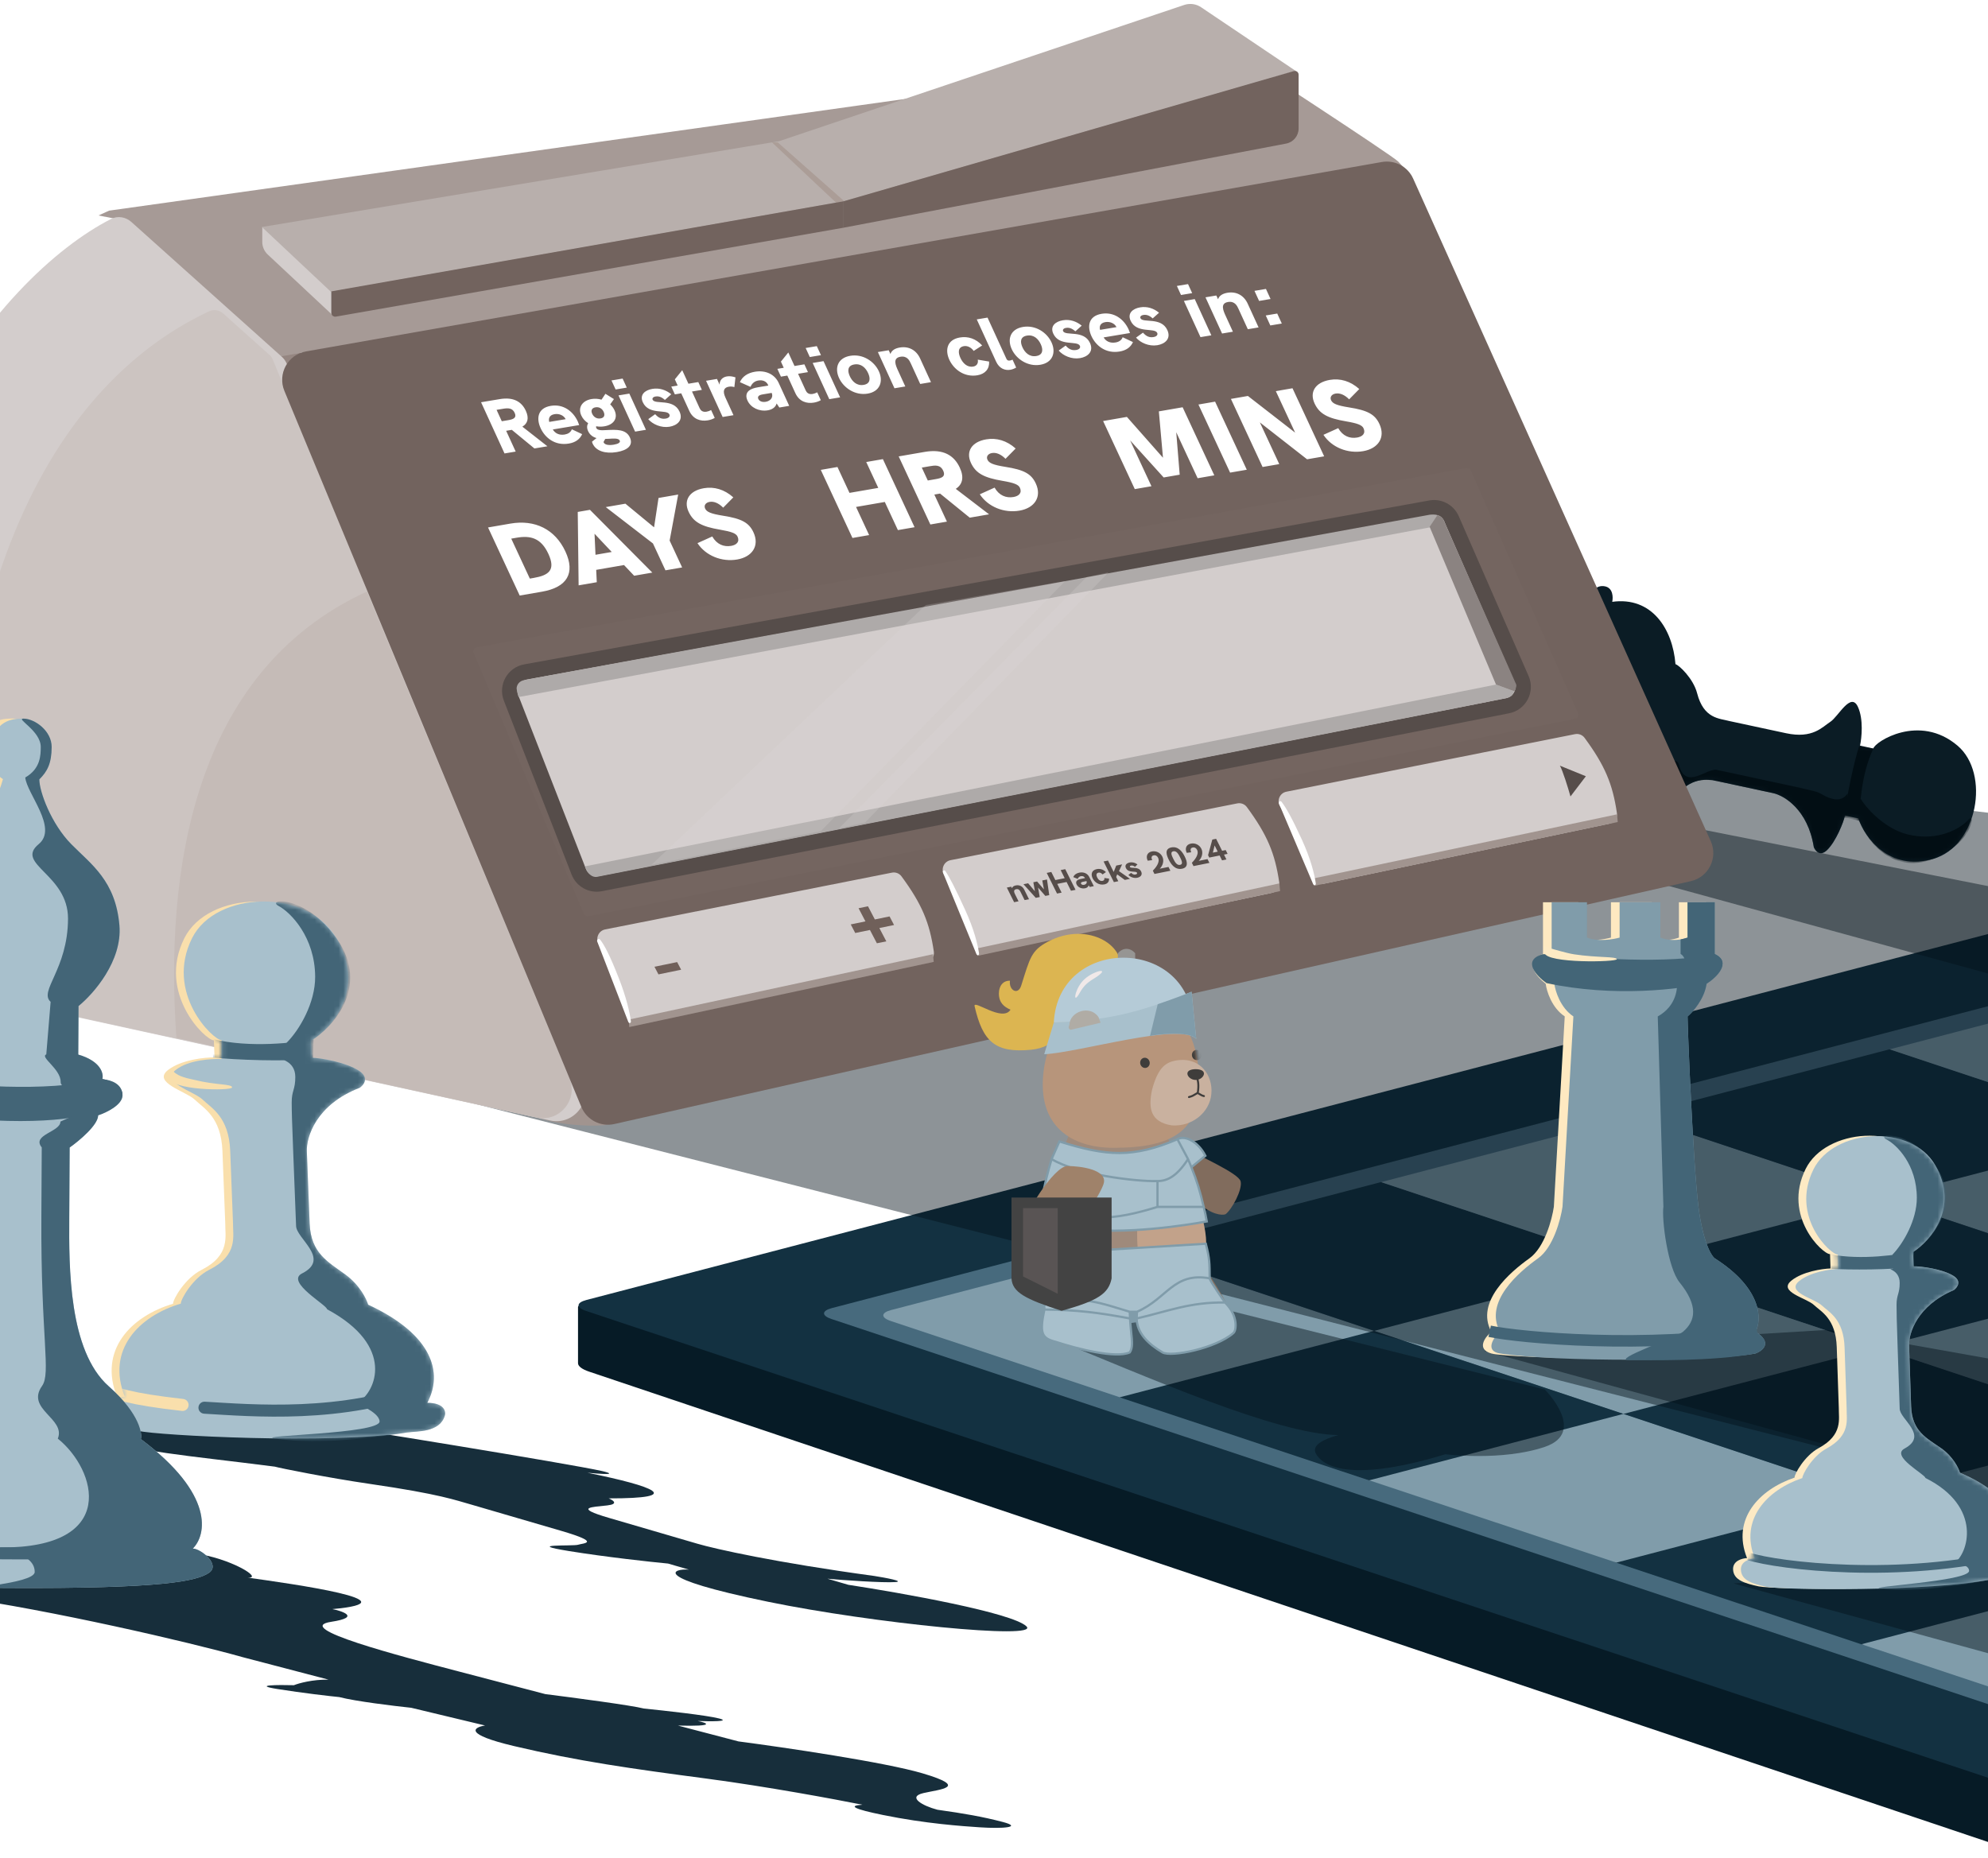 <svg width="414" height="387" viewBox="0 0 414 387" fill="none" xmlns="http://www.w3.org/2000/svg">
<g clip-path="url(#clip0_62_15859)">
<path d="M125.026 271.824C123.323 271.257 120.372 271.526 120.372 272.249L120.372 283.944C120.372 284.573 121.197 285.202 122.671 285.698L595.858 444.819L1080.76 316.904L1080.76 302.005L595.859 428.634L125.026 271.824Z" fill="#061B26"/>
<path d="M122.04 273.054C119.941 272.355 119.974 271.335 122.116 270.776L605.061 144.657L1082.43 303.644L595.608 430.775L122.04 273.054Z" fill="#133141"/>
<path d="M173.158 274.743C171.059 274.043 171.093 273.023 173.234 272.464L604.56 159.826L1031.31 301.955L596.109 415.606L173.158 274.743Z" fill="#476A7D"/>
<path d="M185.498 275.151C183.398 274.452 183.432 273.431 185.573 272.872L234.65 260.056L286.576 277.35L233.622 291.179L185.498 275.151Z" fill="#809CAA"/>
<rect width="54.73" height="54.73" transform="matrix(0.968 -0.253 0.949 0.316 234.65 260.056)" fill="#133141"/>
<rect width="54.73" height="54.73" transform="matrix(0.968 -0.253 0.949 0.316 287.604 246.228)" fill="#809CAA"/>
<rect width="54.73" height="54.73" transform="matrix(0.968 -0.253 0.949 0.316 340.558 232.399)" fill="#133141"/>
<rect width="54.73" height="54.73" transform="matrix(0.968 -0.253 0.949 0.316 393.513 218.57)" fill="#809CAA"/>
<rect width="54.73" height="54.73" transform="matrix(-0.968 0.253 0.949 0.316 442.073 297.673)" fill="#809CAA"/>
<rect width="54.73" height="54.73" transform="matrix(-0.968 0.253 0.949 0.316 389.119 311.502)" fill="#133141"/>
<rect width="54.73" height="54.73" transform="matrix(0.968 -0.253 0.949 0.316 284.675 308.183)" fill="#809CAA"/>
<rect width="54.73" height="54.73" transform="matrix(0.968 -0.253 0.949 0.316 337.629 294.354)" fill="#133141"/>
<rect width="54.73" height="54.73" transform="matrix(0.968 -0.253 0.949 0.316 390.583 280.525)" fill="#809CAA"/>
<rect width="54.73" height="54.73" transform="matrix(-0.968 0.253 0.949 0.316 445.002 235.719)" fill="#809CAA"/>
<rect width="54.73" height="54.73" transform="matrix(-0.968 0.253 0.949 0.316 392.048 249.548)" fill="#133141"/>
<rect width="54.73" height="54.73" transform="matrix(-0.968 0.253 0.949 0.316 339.094 263.376)" fill="#809CAA"/>
<rect width="54.73" height="54.73" transform="matrix(-0.968 0.253 0.949 0.316 286.14 277.205)" fill="#133141"/>
<rect width="54.73" height="54.73" transform="matrix(0.968 -0.253 0.949 0.316 387.654 342.479)" fill="#809CAA"/>
<path opacity="0.45" d="M533.786 235.602L315 175.626L343.651 161L622.743 193.858C622.743 193.858 610.922 227.718 587.681 235.602C564.44 243.486 533.786 235.602 533.786 235.602Z" fill="#031119"/>
<path d="M334.262 122.135C335.927 122.492 335.946 124.431 335.747 125.356C343.972 124.221 348.327 130.961 348.917 138.343C349.611 138.492 352.631 141.318 353.422 144.39C354.806 149.766 358.101 149.625 360.156 150.19L371.946 152.724C377.493 153.916 379.477 151.44 381.162 150.351C382.847 149.262 385.426 144.013 386.91 147.234C388.098 149.811 387.699 153.691 387.351 155.309L390.125 155.905C390.423 154.518 399.691 148.529 407.663 155.321C414.497 161.143 411.872 176.25 402.596 178.9C393.321 181.55 388.331 174.383 386.996 170.469L384.222 169.873C383.924 171.26 382.336 175.271 380.502 177.054C379.035 178.48 378.041 177.251 377.728 176.458C376.504 168.649 371.575 165.704 369.263 165.207L357.473 162.673C352.619 161.63 350.636 164.106 347.959 166.433C345.818 168.294 343.334 168.825 342.36 168.857C335.27 178.216 328.73 178.262 324.472 174.445C323.876 177.219 322.439 177.152 321.795 176.771C319.22 175.251 320.246 171.602 320.363 169.934C320.965 157.004 328.462 128.869 329.752 126.244C331.003 123.697 332.182 121.687 334.262 122.135Z" fill="#0B1C25"/>
<mask id="mask0_62_15859" style="mask-type:alpha" maskUnits="userSpaceOnUse" x="320" y="122" width="92" height="58">
<path d="M334.263 122.134C335.927 122.491 335.946 124.43 335.747 125.355C343.972 124.22 348.327 130.96 348.917 138.342C349.611 138.491 352.631 141.317 353.422 144.389C354.806 149.765 358.101 149.624 360.156 150.189L371.946 152.723C377.494 153.915 379.477 151.439 381.162 150.35C382.847 149.262 385.426 144.012 386.911 147.233C388.098 149.81 387.699 153.69 387.352 155.308L390.126 155.904C390.424 154.517 399.692 148.528 407.664 155.32C414.497 161.142 411.872 176.249 402.596 178.899C393.321 181.549 388.331 174.382 386.996 170.468L384.222 169.872C383.924 171.259 382.336 175.271 380.502 177.053C379.035 178.479 378.041 177.25 377.728 176.457C376.504 168.648 371.575 165.703 369.263 165.206L357.474 162.672C352.619 161.629 350.636 164.105 347.96 166.432C345.818 168.293 343.334 168.824 342.36 168.856C335.27 178.215 328.731 178.261 324.472 174.444C323.876 177.218 322.439 177.151 321.795 176.771C319.22 175.25 320.246 171.601 320.363 169.933C320.965 157.003 328.462 128.868 329.752 126.243C331.003 123.696 332.182 121.686 334.263 122.134Z" fill="#D3E3EB"/>
</mask>
<g mask="url(#mask0_62_15859)">
<path d="M323.092 165.895C324.757 166.253 328.498 161.34 328.299 162.264C329.373 165.605 334.699 171.666 343.017 161.97C343.711 162.119 348.873 156.294 349.663 159.366C351.047 164.742 355.543 159.808 357.598 160.373L369.387 162.907C374.935 164.099 376.009 164.342 377.657 164.754C379.603 165.242 379.603 165.883 381.699 166.408C384.452 167.098 385.066 164.174 384.718 165.792L387.492 166.388C389.152 169.065 393.008 172.737 397.202 173.787C403.625 175.395 408.437 172.462 409.898 170.758C411.511 168.878 410.906 175.634 402.588 178.898C393.608 182.421 388.323 174.381 386.988 170.466L384.214 169.87C383.916 171.257 382.328 175.269 380.494 177.052C379.027 178.478 378.033 177.248 377.72 176.455C376.496 168.647 371.567 165.701 369.255 165.205L357.466 162.671C352.611 161.628 350.628 164.104 347.951 166.43C345.81 168.292 343.326 168.822 342.352 168.855C335.262 178.214 328.722 178.26 324.464 174.442C323.868 177.216 322.431 177.149 321.787 176.769C319.212 175.248 320.238 171.599 320.355 169.932C320.957 157.002 322.88 150.853 323.885 148.107C325.189 144.546 321.012 165.448 323.092 165.895Z" fill="#020E14"/>
<path d="M384.137 170.276C384.432 166.149 386.156 158.566 387.156 155.422L390.124 155.927C387.574 161.269 387.231 168.157 387.26 170.997L384.137 170.276Z" fill="#020E14"/>
</g>
<path opacity="0.45" d="M414.713 310.473L11 207.491L269.657 156L672.568 235.741L414.713 310.473Z" fill="#031119"/>
<path d="M118.682 224.797C119.777 228.146 123.083 234.54 127.055 234.271C127.209 234.253 127.356 234.234 127.497 234.213C127.349 234.242 127.202 234.261 127.055 234.271C123.646 234.672 117.247 234.537 112.07 232.811C114.474 232.744 119.163 231.048 118.682 224.797Z" fill="#A1948F"/>
<path d="M59.577 82.595C58.27 79.323 54.561 73.155 50.614 73.677C50.462 73.705 50.316 73.734 50.176 73.763C50.322 73.725 50.468 73.697 50.614 73.677C53.99 73.059 60.385 72.784 65.662 74.174C63.267 74.395 58.697 76.388 59.577 82.595Z" fill="#958681"/>
<path d="M257.089 10.977C257.089 10.977 290.171 32.515 291.187 33.659C292.202 34.803 293.992 36.664 293.992 36.664L287.58 34.548L58.687 74.2C57.478 74.409 56.24 74.053 55.327 73.234L24.608 45.68L20.509 44.879L22.713 43.877L257.089 10.977Z" fill="#A69A96"/>
<g filter="url(#filter0_i_62_15859)">
<path d="M111.78 232.79L-38.53 199.955C-42.773 101.759 -2.454 56.666 20.315 45.011C21.71 44.297 23.381 44.583 24.548 45.629L55.892 73.722C56.34 74.124 56.691 74.621 56.921 75.177L118.619 224.624C120.47 229.108 116.52 233.825 111.78 232.79Z" fill="#D3CDCC"/>
</g>
<path d="M111.771 232.776L-9.544 206.164C-13.83 106.987 21.184 75.306 43.523 64.849C44.516 64.384 45.676 64.582 46.493 65.313L56.231 74.026C56.456 74.227 56.632 74.476 56.747 74.754L118.614 224.612C120.467 229.098 116.512 233.816 111.771 232.776Z" fill="#CCC4C1"/>
<path d="M111.717 232.747L36.737 216.182C34.333 182.456 39.743 140.047 76.407 123.218L118.564 224.57C120.432 229.062 116.468 233.797 111.717 232.747Z" fill="#C5BBB7"/>
<path d="M121.063 230.566L59.221 81.416C57.748 77.864 59.943 73.861 63.73 73.194L287.766 33.746C290.476 33.269 293.164 34.693 294.292 37.203L356.268 175.215C357.824 178.681 355.814 182.704 352.108 183.54L127.939 234.127C125.086 234.771 122.184 233.268 121.063 230.566Z" fill="#72635E"/>
<g filter="url(#filter1_i_62_15859)">
<path d="M53.815 49.986V46.847L68.714 60.177V63.31C68.714 63.695 69.903 64.606 70.397 65.114C70.397 65.114 68.995 65.514 68.714 65.483L54.958 52.62C54.229 51.938 53.815 50.985 53.815 49.986Z" fill="#D3CDCC"/>
<path d="M53.741 46.883L161.425 29.013L245.805 0.63C246.987 0.233 248.286 0.408 249.32 1.104L269.148 14.449C269.223 14.449 269.548 14.626 269.548 15.027L268.747 14.449L174.755 41.559L68.112 60.378L53.741 46.883Z" fill="#B8AFAC"/>
<path d="M173.379 41.873L159.955 29.251H161.157L174.982 41.472L173.379 41.873Z" fill="#AB9D97"/>
<path d="M268.611 14.412L174.755 41.56V47.049L267.028 29.509C268.541 29.222 269.635 27.9 269.635 26.36V15.181C269.635 14.648 269.124 14.263 268.611 14.412Z" fill="#72635E"/>
<path d="M174.781 47.044L69.133 65.552C68.642 65.638 68.193 65.261 68.193 64.763V60.288L174.781 41.541V47.044Z" fill="#72635E"/>
</g>
<path d="M328.065 149.708L122.503 190.851C122.13 190.926 121.756 190.727 121.608 190.377L98.609 135.933C98.409 135.46 98.699 134.924 99.204 134.832L305.394 97.484C305.758 97.419 306.12 97.611 306.27 97.949L328.641 148.598C328.848 149.067 328.568 149.607 328.065 149.708Z" fill="#746560"/>
<path d="M192.919 200.411L133.265 212.958C132.168 213.189 131.099 212.474 130.86 211.379C129.658 205.878 128.095 202.065 124.709 196.701C123.946 195.491 124.612 193.873 126.015 193.595L185.748 181.765C186.499 181.616 187.274 181.91 187.728 182.526C191.99 188.316 193.588 192.177 194.472 198.217C194.623 199.243 193.934 200.197 192.919 200.411Z" fill="#D3CDCC"/>
<path d="M264.846 185.985L205.191 198.533C204.095 198.763 203.026 198.048 202.787 196.953C201.585 191.453 200.022 187.639 196.636 182.275C195.872 181.065 196.538 179.447 197.942 179.169L257.675 167.339C258.426 167.19 259.2 167.484 259.654 168.101C263.917 173.891 265.515 177.751 266.399 183.791C266.549 184.817 265.861 185.771 264.846 185.985Z" fill="#D3CDCC"/>
<path d="M203.436 197.549L266.426 184.005L266.576 185.607L203.546 199.099L203.436 197.549Z" fill="#A1948F"/>
<path d="M130.936 212.376L194.299 198.752L194.448 200.355L131.044 213.926L130.936 212.376Z" fill="#A1948F"/>
<path d="M335.17 171.561L275.516 184.109C274.419 184.339 273.351 183.624 273.102 182.531C271.85 177.052 270.046 173.343 266.597 168.004C265.821 166.803 266.485 165.186 267.887 164.907L327.997 152.917C328.75 152.767 329.525 153.061 329.98 153.678C334.242 159.467 335.839 163.328 336.724 169.368C336.874 170.393 336.185 171.348 335.17 171.561Z" fill="#D3CDCC"/>
<path d="M273.569 182.961L336.751 169.617L336.895 171.22L273.672 184.511L273.569 182.961Z" fill="#A1948F"/>
<path d="M130.829 212.83L124.373 196.111C124.217 195.707 124.718 195.382 124.983 195.725C125.845 196.841 126.945 198.831 128.873 203.76C130.431 207.742 131.126 210.792 131.383 212.712C131.44 213.14 130.985 213.233 130.829 212.83Z" fill="white"/>
<path d="M203.329 198.704L196.377 181.766C196.21 181.361 196.639 181.096 196.884 181.459C197.76 182.759 198.903 184.945 201.001 189.535C202.815 193.504 203.6 196.637 203.88 198.579C203.941 199.003 203.491 199.1 203.329 198.704Z" fill="white"/>
<path d="M273.452 184.131L266.347 167.39C266.175 166.984 266.641 166.68 266.904 167.034C267.835 168.281 269.058 170.387 271.125 174.909C272.954 178.91 273.736 182.061 274.011 184C274.07 184.421 273.618 184.522 273.452 184.131Z" fill="white"/>
<path d="M137.123 202.958L136.292 201.367L141.017 200.395L141.849 201.985L137.123 202.958ZM182.611 196.477L181.163 193.707L178.102 194.337L177.166 192.547L180.228 191.917L178.794 189.176L180.757 188.772L182.19 191.514L185.251 190.884L186.187 192.673L183.126 193.303L184.574 196.073L182.611 196.477Z" fill="#70605A"/>
<path d="M108.228 124.048L101.633 109.866L106.277 109.063C111.428 108.171 115.602 110.263 117.741 114.861C119.842 119.378 118.112 122.338 112.85 123.248L108.228 124.048ZM110.337 120.517L111.133 120.38C114.273 119.836 115.78 118.762 114.191 115.344C112.658 112.047 110.469 111.503 107.573 112.004L106.467 112.195L110.337 120.517ZM132.062 119.923L129.951 117.694L124.158 118.697L124.279 121.27L120.498 121.924L120.315 106.633L122.858 106.193L135.843 119.268L132.062 119.923ZM124.011 115.556L127.394 114.971L123.812 111.172L124.011 115.556ZM138.582 118.794L135.98 113.199L126.15 105.623L130.24 104.915L136.21 109.839L137.139 103.721L141.23 103.013L139.452 112.598L142.054 118.193L138.582 118.794ZM153.521 116.538C150.315 117.093 146.971 115.759 145.249 113.134L148.329 111.743C149.259 113.385 150.725 113.967 152.272 113.699C153.4 113.503 154.092 112.834 153.591 111.756C153.288 111.105 152.353 110.739 149.991 110.334C146.129 109.684 144.414 108.771 143.402 106.594C142.304 104.234 143.54 102.217 146.57 101.693C148.714 101.321 150.865 101.939 152.711 103.598L150.603 105.743C149.656 104.786 148.659 104.387 147.774 104.54C146.978 104.678 146.533 105.261 146.845 105.932C147.167 106.624 147.991 107.009 150.571 107.42C154.436 108.026 155.971 108.859 156.907 110.874C158.213 113.682 156.661 115.995 153.521 116.538ZM177.524 112.054L170.928 97.872L174.4 97.271L176.907 102.663L182.899 101.626L180.392 96.234L183.863 95.633L190.458 109.815L186.987 110.416L184.262 104.556L178.27 105.593L180.995 111.453L177.524 112.054ZM205.974 107.13L201.949 107.826L195.769 102.806L194.906 102.956L194.575 103.013L197.196 108.649L193.746 109.246L187.151 95.064L192.568 94.127C196.46 93.453 198.695 94.869 199.868 97.392C200.805 99.406 200.469 100.893 199.038 101.823L205.974 107.13ZM193.212 100.083L194.826 99.804C195.932 99.612 197.031 99.356 196.416 98.034C195.81 96.731 194.661 96.93 193.577 97.118L191.963 97.397L193.212 100.083ZM212.315 106.362C209.109 106.917 205.766 105.583 204.043 102.957L207.123 101.566C208.054 103.208 209.519 103.79 211.067 103.522C212.194 103.327 212.886 102.657 212.385 101.579C212.082 100.928 211.147 100.562 208.785 100.158C204.923 99.507 203.209 98.594 202.196 96.417C201.098 94.057 202.335 92.04 205.364 91.516C207.509 91.145 209.659 91.762 211.506 93.421L209.398 95.567C208.451 94.609 207.453 94.21 206.568 94.364C205.772 94.501 205.327 95.084 205.639 95.755C205.961 96.447 206.785 96.832 209.365 97.243C213.23 97.849 214.765 98.683 215.702 100.697C217.007 103.505 215.455 105.818 212.315 106.362ZM241.331 85.686L246.284 84.829L252.879 99.011L249.407 99.612L244.951 90.028L245.671 98.873L242.333 99.451L235.351 91.734L239.789 101.277L236.318 101.878L229.723 87.696L234.675 86.838L242.19 95.343L241.331 85.686ZM256.168 98.442L249.573 84.26L253.044 83.659L259.64 97.841L256.168 98.442ZM265.691 81.47L269.162 80.869L275.758 95.051L272.198 95.667L262.364 87.982L266.405 96.67L262.933 97.271L256.338 83.089L259.876 82.476L269.713 90.117L265.691 81.47ZM283.878 93.975C280.672 94.53 277.328 93.196 275.605 90.57L278.685 89.18C279.616 90.822 281.081 91.403 282.629 91.135C283.756 90.94 284.449 90.271 283.947 89.192C283.644 88.541 282.71 88.175 280.347 87.771C276.485 87.12 274.771 86.208 273.758 84.031C272.661 81.671 273.897 79.654 276.926 79.13C279.071 78.758 281.221 79.375 283.068 81.034L280.96 83.18C280.013 82.223 279.015 81.824 278.131 81.977C277.335 82.115 276.889 82.698 277.201 83.369C277.523 84.061 278.347 84.446 280.927 84.857C284.793 85.463 286.327 86.296 287.264 88.311C288.57 91.118 287.017 93.432 283.878 93.975Z" fill="white"/>
<path d="M113.997 92.956L111.291 93.408L106.586 89.533L105.905 89.647L105.407 89.73L107.391 94.06L105.067 94.449L100.182 83.784L104.099 83.129C106.938 82.654 108.637 83.672 109.506 85.569C110.207 87.099 109.908 88.203 108.783 88.869L113.997 92.956ZM104.496 87.741L105.857 87.513C106.936 87.333 107.649 87.016 107.179 85.991C106.717 84.981 105.85 84.961 104.771 85.142L103.41 85.369L104.496 87.741ZM120.335 87.811C120.44 88.041 120.522 88.258 120.615 88.539L115.12 89.457C115.585 90.236 116.425 90.705 117.603 90.508C118.284 90.394 118.833 90.072 119.088 89.42L121.231 90.429C120.764 91.479 119.86 92.157 118.449 92.393C115.527 92.881 113.482 91.147 112.578 89.174C111.695 87.246 111.885 85.007 114.707 84.535C117.263 84.108 119.326 85.608 120.335 87.811ZM114.382 87.884L117.801 87.312C117.39 86.492 116.412 86.111 115.482 86.267C114.337 86.458 114.201 87.255 114.382 87.884ZM126.289 89.583C128.403 89.477 130.377 89.378 131.176 91.122C131.933 92.775 130.666 93.793 128.441 94.165C126.035 94.567 124.118 93.933 123.424 92.418C123.354 92.265 123.307 92.124 123.284 91.996L124.227 91.246C123.489 91.04 122.843 90.604 122.472 89.793C122.17 89.135 122.219 88.616 122.484 88.144C121.859 87.754 121.354 87.196 121.052 86.538C120.274 84.84 121.325 83.429 123.185 83.118C123.865 83.004 124.583 83.049 125.264 83.248L126.079 82.025L127.853 83.128L127.072 84.231C127.446 84.58 127.759 84.989 127.976 85.463C128.747 87.146 127.784 88.477 125.858 88.799C125.277 88.896 124.704 88.893 124.155 88.787C124.114 88.892 124.12 89.023 124.177 89.146C124.408 89.651 125.211 89.648 126.289 89.583ZM124.01 84.841C123.246 84.969 123.008 85.503 123.317 86.176C123.611 86.819 124.222 87.293 125.068 87.152C125.881 87.016 126.008 86.434 125.707 85.777C125.392 85.088 124.757 84.716 124.01 84.841ZM127.84 92.618C128.77 92.463 129.236 92.154 129.061 91.772C128.809 91.221 127.758 91.347 126.656 91.4C126.45 91.418 126.254 91.418 126.04 91.42L125.688 92.056C125.686 92.089 125.707 92.135 125.721 92.166C125.959 92.686 126.844 92.785 127.84 92.618ZM128.202 81.126L127.339 79.244L129.663 78.856L130.525 80.738L128.202 81.126ZM132.258 89.903L128.802 82.36L131.06 81.983L134.515 89.526L132.258 89.903ZM139.435 88.885C137.676 89.179 135.888 88.358 134.995 87.304L136.434 86.273C136.851 86.714 137.496 87.38 138.608 87.195C139.421 87.059 139.545 86.626 139.404 86.32C138.872 85.157 135.12 86.526 133.866 83.787C133.144 82.211 134.332 81.254 135.859 80.999C137.32 80.755 138.693 81.217 139.787 82.122L138.467 83.298C138.029 82.926 137.394 82.439 136.531 82.584C135.983 82.675 135.78 82.973 135.913 83.263C136.404 84.334 140.231 82.937 141.514 85.737C142.348 87.558 140.979 88.627 139.435 88.885ZM146.165 81.204L144.107 81.548L145.705 85.036C145.908 85.48 146.31 85.891 147.14 85.752C147.456 85.699 147.776 85.58 148.092 85.412L148.842 87.049C148.405 87.303 147.925 87.466 147.377 87.557C145.917 87.801 144.354 87.354 143.541 85.579L141.866 81.922L140.538 82.144L139.795 80.522L141.123 80.3L140.534 79.015L142.074 77.111L143.364 79.926L145.422 79.582L146.165 81.204ZM151.357 78.409C151.905 78.317 152.466 78.371 153.161 78.601L152.93 80.633C152.611 80.522 152.18 80.478 151.782 80.545C150.736 80.72 150.443 81.444 151.073 82.821L152.749 86.478L150.491 86.855L147.036 79.312L149.31 78.932L149.857 80.125C149.829 79.207 150.461 78.558 151.357 78.409ZM157.203 77.431C159.444 77.057 161.34 77.959 162.167 79.764L164.354 84.538L162.296 84.882L161.73 84.038C161.5 84.9 160.713 85.328 159.883 85.467C158.107 85.764 156.345 84.921 155.665 83.437C155.259 82.55 155.396 81.835 155.982 81.358C156.401 81.025 157.016 80.807 157.846 80.668L160.004 80.307L159.926 80.139C159.611 79.45 158.86 79.098 157.93 79.254C157.2 79.376 156.636 79.783 156.288 80.582L154.086 79.6C154.605 78.393 155.742 77.675 157.203 77.431ZM159.463 83.692C160.509 83.517 161.087 82.712 160.704 81.837L158.862 82.145C158.397 82.223 158.11 82.337 157.974 82.508C157.831 82.663 157.815 82.864 157.92 83.093C158.13 83.552 158.7 83.82 159.463 83.692ZM168.256 77.511L166.198 77.855L167.796 81.344C167.999 81.787 168.402 82.198 169.232 82.059C169.547 82.006 169.868 81.887 170.184 81.719L170.934 83.356C170.496 83.61 170.017 83.773 169.469 83.864C168.008 84.109 166.445 83.661 165.632 81.886L163.957 78.23L162.629 78.452L161.886 76.83L163.214 76.608L162.625 75.322L164.165 73.418L165.455 76.233L167.513 75.889L168.256 77.511ZM168.64 74.367L167.778 72.484L170.101 72.096L170.964 73.978L168.64 74.367ZM172.696 83.144L169.241 75.6L171.498 75.223L174.953 82.766L172.696 83.144ZM180.687 81.989C178.097 82.422 175.689 80.831 174.729 78.735C173.762 76.624 174.471 74.545 177.077 74.109C179.667 73.676 182.061 75.236 183.029 77.348C183.989 79.444 183.26 81.559 180.687 81.989ZM179.853 80.168C181.28 79.93 181.285 78.809 180.788 77.722C180.283 76.621 179.349 75.673 177.905 75.915C176.477 76.153 176.465 77.259 176.97 78.361C177.46 79.432 178.409 80.41 179.853 80.168ZM187.388 72.386C189.264 72.072 190.819 72.932 191.611 74.661L193.875 79.603L191.634 79.978L189.672 75.694C189.419 75.143 188.929 74.072 187.518 74.308C185.825 74.591 186.533 76.136 187.03 77.222L188.53 80.497L186.272 80.874L182.817 73.331L185.075 72.954L185.432 73.734C185.707 72.93 186.458 72.541 187.388 72.386ZM203.538 78.169C200.766 78.633 198.591 76.888 197.694 74.929C196.783 72.94 197.173 70.75 199.912 70.292C201.589 70.012 203.22 70.53 204.535 71.957L202.768 73.093C202.258 72.371 201.47 71.975 200.739 72.098C199.461 72.311 199.503 73.457 200.001 74.544C200.492 75.615 201.393 76.568 202.671 76.354C203.401 76.232 203.772 75.676 203.618 74.911L205.98 75.307C206.077 76.806 205.198 77.892 203.538 78.169ZM210.399 77.022C209.254 77.214 208.087 76.734 207.442 75.326L203.412 66.528L205.653 66.153L209.585 74.737C209.746 75.089 209.987 75.147 210.319 75.092C210.485 75.064 210.67 75 210.865 74.918L211.615 76.556C211.211 76.804 210.781 76.959 210.399 77.022ZM216.647 75.978C214.057 76.411 211.649 74.82 210.689 72.724C209.721 70.613 210.431 68.534 213.037 68.098C215.627 67.665 218.021 69.225 218.988 71.337C219.949 73.433 219.22 75.548 216.647 75.978ZM215.813 74.157C217.24 73.919 217.245 72.798 216.747 71.711C216.243 70.61 215.308 69.662 213.864 69.904C212.437 70.142 212.425 71.248 212.93 72.35C213.42 73.421 214.369 74.399 215.813 74.157ZM224.915 74.596C223.156 74.89 221.368 74.069 220.475 73.016L221.914 71.984C222.331 72.425 222.976 73.092 224.088 72.906C224.901 72.77 225.025 72.337 224.884 72.031C224.352 70.868 220.6 72.237 219.346 69.498C218.624 67.922 219.812 66.966 221.339 66.71C222.8 66.466 224.173 66.928 225.267 67.833L223.947 69.009C223.509 68.637 222.874 68.15 222.011 68.295C221.464 68.386 221.26 68.684 221.393 68.975C221.884 70.046 225.711 68.648 226.994 71.448C227.828 73.269 226.459 74.338 224.915 74.596ZM235.043 68.636C235.149 68.866 235.23 69.083 235.323 69.364L229.829 70.282C230.293 71.061 231.133 71.53 232.312 71.333C232.992 71.22 233.541 70.897 233.797 70.245L235.939 71.254C235.473 72.304 234.568 72.982 233.157 73.218C230.236 73.707 228.191 71.973 227.286 69.999C226.403 68.071 226.593 65.832 229.415 65.36C231.971 64.933 234.034 66.433 235.043 68.636ZM229.09 68.709L232.51 68.138C232.098 67.317 231.12 66.937 230.19 67.092C229.045 67.284 228.909 68.081 229.09 68.709ZM241.021 71.904C239.261 72.198 237.473 71.376 236.58 70.323L238.02 69.292C238.436 69.733 239.081 70.4 240.193 70.214C241.007 70.078 241.13 69.645 240.99 69.339C240.457 68.176 236.706 69.545 235.451 66.806C234.729 65.23 235.918 64.273 237.445 64.018C238.905 63.774 240.279 64.236 241.372 65.141L240.052 66.317C239.614 65.945 238.98 65.458 238.117 65.603C237.569 65.694 237.366 65.992 237.499 66.282C237.989 67.353 241.817 65.956 243.1 68.756C243.934 70.577 242.565 71.646 241.021 71.904ZM245.945 61.444L245.083 59.562L247.407 59.174L248.269 61.056L245.945 61.444ZM250.002 70.221L246.546 62.678L248.804 62.3L252.259 69.844L250.002 70.221ZM255.612 60.981C257.487 60.668 259.043 61.528 259.835 63.257L262.099 68.199L259.858 68.574L257.895 64.289C257.643 63.739 257.152 62.667 255.741 62.903C254.048 63.186 254.756 64.732 255.254 65.818L256.754 69.093L254.496 69.47L251.041 61.927L253.298 61.549L253.656 62.33C253.931 61.526 254.682 61.137 255.612 60.981ZM262.204 62.68L261.244 60.584L263.634 60.184L264.594 62.28L262.204 62.68ZM264.545 67.79L263.592 65.709L265.982 65.31L266.935 67.391L264.545 67.79Z" fill="white"/>
<path d="M211.532 184.427C212.297 184.273 212.946 184.604 213.294 185.302L214.288 187.296L213.375 187.48L212.513 185.751C212.402 185.529 212.187 185.097 211.612 185.213C210.922 185.351 211.233 185.975 211.451 186.413L212.11 187.735L211.19 187.92L209.673 184.876L210.592 184.691L210.749 185.006C210.851 184.673 211.154 184.503 211.532 184.427ZM215.697 187.013L213.138 184.178L214.112 183.982L215.517 185.636L215.194 183.765L215.972 183.608L217.398 185.244L217.054 183.39L218.035 183.193L218.504 186.448L217.693 186.611L216.178 184.871L216.523 186.847L215.697 187.013ZM220.127 186.121L217.981 181.818L218.935 181.626L219.775 183.311L221.723 182.919L220.882 181.234L221.836 181.042L223.982 185.345L223.028 185.537L222.12 183.716L220.172 184.108L221.08 185.929L220.127 186.121ZM224.761 181.764C225.674 181.58 226.464 181.924 226.827 182.653L227.787 184.579L226.949 184.748L226.705 184.41C226.623 184.766 226.306 184.952 225.968 185.02C225.244 185.166 224.511 184.845 224.212 184.246C224.034 183.888 224.08 183.593 224.314 183.39C224.481 183.247 224.73 183.15 225.068 183.081L225.948 182.904L225.914 182.837C225.775 182.559 225.463 182.425 225.084 182.501C224.786 182.561 224.561 182.735 224.429 183.068L223.513 182.695C223.71 182.193 224.166 181.884 224.761 181.764ZM225.772 184.299C226.198 184.213 226.424 183.875 226.255 183.522L225.505 183.673C225.315 183.711 225.199 183.762 225.146 183.834C225.089 183.899 225.085 183.982 225.132 184.074C225.224 184.259 225.461 184.361 225.772 184.299ZM229.989 184.211C228.859 184.438 227.944 183.753 227.55 182.962C227.15 182.16 227.28 181.257 228.396 181.032C229.08 180.895 229.755 181.085 230.313 181.652L229.604 182.141C229.386 181.852 229.057 181.701 228.76 181.761C228.239 181.866 228.272 182.335 228.49 182.773C228.706 183.205 229.088 183.584 229.609 183.479C229.906 183.419 230.051 183.186 229.977 182.875L230.95 183.005C231.01 183.618 230.665 184.075 229.989 184.211ZM231.966 183.738L229.82 179.435L230.74 179.249L231.925 181.627L232.457 180.29L233.681 180.043L233.029 181.452L235.327 183.061L234.238 183.281L232.651 182.126L232.442 182.664L232.886 183.553L231.966 183.738ZM236.828 182.834C236.111 182.978 235.368 182.666 234.987 182.247L235.563 181.805C235.74 181.98 236.013 182.244 236.466 182.153C236.798 182.086 236.842 181.907 236.781 181.784C236.547 181.314 235.028 181.926 234.477 180.821C234.16 180.185 234.634 179.777 235.256 179.652C235.851 179.532 236.42 179.703 236.881 180.058L236.356 180.558C236.171 180.412 235.905 180.221 235.553 180.292C235.33 180.337 235.251 180.461 235.309 180.578C235.525 181.011 237.074 180.386 237.637 181.516C238.004 182.251 237.457 182.707 236.828 182.834ZM241.518 180.946L243.338 180.579L243.732 181.37L240.417 182.037L240.079 181.358C240.623 180.793 241.644 179.616 241.164 178.653C240.991 178.307 240.676 178.078 240.25 178.164C239.696 178.276 239.768 178.764 239.941 179.157L239.011 179.276C238.626 178.504 238.792 177.567 239.867 177.351C240.74 177.175 241.643 177.598 242.055 178.426C242.474 179.265 242.166 180.306 241.518 180.946ZM246.176 180.946C244.654 181.252 243.831 179.944 243.387 179.054C242.953 178.184 242.427 176.815 243.935 176.512C245.383 176.22 246.24 177.447 246.711 178.392C247.192 179.355 247.596 180.66 246.176 180.946ZM245.762 180.146C246.418 180.014 246.109 179.288 245.761 178.59C245.397 177.862 245.005 177.18 244.336 177.314C243.673 177.448 243.973 178.155 244.337 178.884C244.684 179.581 245.086 180.282 245.762 180.146ZM249.646 179.31L251.465 178.943L251.859 179.734L248.545 180.401L248.207 179.722C248.751 179.157 249.772 177.98 249.292 177.017C249.119 176.671 248.804 176.442 248.378 176.528C247.823 176.64 247.896 177.128 248.069 177.521L247.139 177.64C246.754 176.868 246.92 175.931 247.995 175.715C248.868 175.539 249.771 175.962 250.183 176.79C250.602 177.629 250.294 178.67 249.646 179.31ZM254.501 177.211L255.251 177.06L255.648 177.857L254.898 178.008L255.403 179.021L254.49 179.204L253.985 178.192L251.827 178.626L251.581 178.132L252.465 174.876L253.257 174.717L254.501 177.211ZM252.58 177.598L253.587 177.395L252.941 176.099L252.58 177.598Z" fill="#564D4A"/>
<path d="M327.05 165.894C326.569 164.131 325.38 160.351 324.846 159.482L330.256 161.686L327.05 165.894Z" fill="#564D4A"/>
<path d="M313.962 146.997L125.033 184.059C123.13 184.433 121.232 183.389 120.528 181.581L106.422 145.358C105.507 143.009 106.961 140.41 109.441 139.961L297.928 105.82C299.755 105.489 301.571 106.457 302.314 108.158L316.862 141.461C317.888 143.81 316.476 146.504 313.962 146.997Z" fill="#D3CDCC" stroke="#564D4A" stroke-width="3.206"/>
<path d="M315.352 143.99L311.545 142.588L121.81 180.455C122.451 182.218 123.413 182.725 124.215 182.659C186.525 170.437 312.627 145.713 313.749 145.393C315.152 144.992 314.951 144.591 315.352 143.99Z" fill="#AEAAA9"/>
<path d="M107.585 143.39C107.585 143.791 107.986 145.193 107.986 145.193L300.962 109.252C300.526 106.925 298.586 107.149 297.784 107.205C235.314 118.579 110.092 141.402 108.965 141.707C107.839 142.013 107.585 142.989 107.585 143.39Z" fill="#AEAAA9"/>
<path d="M315.753 142.588L300.526 108.128C300.386 107.807 299.666 107.393 299.324 107.326L297.721 109.73L311.545 142.588L315.352 143.991C315.552 143.791 315.886 142.922 315.753 142.588Z" fill="#8B8381"/>
<g opacity="0.3">
<path opacity="0.7" d="M170.948 173.107L135.686 180.119L192.787 126.023L221.838 121.015L170.948 173.107Z" fill="#DDD9D8"/>
<path opacity="0.7" d="M180.165 171.304L174.755 172.506L226.246 120.214L230.854 119.212L180.165 171.304Z" fill="#DDD9D8"/>
</g>
<path opacity="0.45" d="M256.069 273L321.711 289.429C321.711 289.429 330.636 298.343 321.711 301.37C312.786 304.398 301.015 302.909 301.015 302.909C284.118 308.062 276.305 306.515 274.101 302.909C272.942 301.012 275.772 299.718 278.716 298.918C265.903 298.736 239.501 287.078 217 277.877L256.069 273Z" fill="#031119"/>
<g filter="url(#filter2_i_62_15859)">
<path d="M215.08 260.816C215.08 262.053 215.916 262.446 217.068 262.446C218.221 262.446 219.156 261.85 219.156 260.612C219.156 259.374 218.221 258.371 217.068 258.371C215.916 258.371 215.08 259.578 215.08 260.816Z" fill="#876F5E"/>
<path d="M258.168 245.485C257.776 243.787 249.828 240.367 245.706 238.021L246.441 247.629L249.256 249.864C252.097 252.456 254.276 252.582 255.01 252.322C256.357 251.316 258.56 247.183 258.168 245.485Z" fill="#816C5D"/>
<path d="M256.964 275.787C256.964 272.987 252.449 266.006 250.191 262.866C245.891 262.866 237.291 264.508 237.291 271.076C237.291 277.645 240.946 280.633 242.774 281.306C247.504 280.633 256.964 278.587 256.964 275.787Z" fill="#876F5E"/>
<path d="M244.015 268.273C256.262 259.328 246.931 241.348 240.735 233.476L223.65 232.563C215.012 253.829 216.269 264.279 221.053 265.877C218.757 268.273 216.478 273.418 217.055 275.888C218.409 281.681 230.679 280.295 235.084 280.797C236.155 280.919 233.9 273.952 235.084 271.48C237.381 269.837 243.423 268.653 244.015 268.273Z" fill="#9F8A7B"/>
<path d="M244.837 267.749C258.426 263.383 245.742 240.351 242.758 240.531C240.355 240.653 238.602 243.818 238.093 245.334C235.552 254.923 235.396 270.782 244.837 267.749Z" fill="#C2A28A"/>
<path d="M235.068 281.097C232.156 282.379 224.344 280.42 219.659 278.894C216.671 278.146 216.253 277.09 217.294 272.166C217.269 271.709 217.256 271.224 217.255 270.711C217.251 268.122 217.5 264.738 218.071 260.461L250.915 258.458C251.721 261.653 251.686 262.441 251.716 265.67C251.721 266.17 254.922 270.711 254.922 270.711C257.668 273.393 257.323 276.602 256.618 277.09C253.007 280.235 243.665 282.137 241.899 281.097C238.894 279.329 236.582 277.09 236.503 274.03C236.526 273.594 236.552 273.129 236.582 272.632H235.068C235.098 273.133 235.12 273.598 235.135 274.03C235.246 277.163 236.015 279.722 235.068 281.097Z" fill="#A8C0CC"/>
<path d="M235.068 272.632C228.87 270.794 225.701 269.324 217.255 270.711M235.068 272.632H236.582M235.068 272.632C235.098 273.133 235.12 273.598 235.135 274.03M217.255 270.711C217.251 268.122 217.5 264.738 218.071 260.461L250.915 258.458C251.721 261.653 251.686 262.441 251.716 265.67M217.255 270.711C217.256 271.224 217.269 271.709 217.294 272.166M236.582 272.632C242.908 269.868 244.191 264.319 251.716 265.67M236.582 272.632C236.552 273.129 236.526 273.594 236.503 274.03M251.716 265.67C251.721 266.17 254.922 270.711 254.922 270.711M217.294 272.166C216.253 277.09 216.671 278.146 219.659 278.894C224.344 280.42 232.156 282.379 235.068 281.097C236.015 279.722 235.246 277.163 235.135 274.03M217.294 272.166C224.268 272.276 228.173 272.732 235.135 274.03M236.503 274.03C236.582 277.09 238.894 279.329 241.899 281.097C243.665 282.137 253.007 280.235 256.618 277.09C257.323 276.602 257.668 273.393 254.922 270.711M236.503 274.03C243.141 272.51 247.654 270.576 254.922 270.711" stroke="#809CAA" stroke-width="0.466"/>
<path d="M220.421 237.158C230.27 240.249 235.738 240.63 244.996 236.692C246.627 235.761 249.364 237.279 250.82 240.133L247.911 242.52C249.089 245.448 249.701 247.511 250.471 250.785C250.759 251.98 250.9 252.641 251.111 253.814C251.111 253.814 238.439 256.254 228.021 255.653C217.603 255.052 216.053 253.814 216.053 253.814C216.165 252.632 216.271 251.969 216.519 250.785C217.043 247.669 217.454 245.647 218.196 242.924C218.373 242.273 218.569 241.582 218.79 240.827L220.421 237.158Z" fill="#A8C0CC"/>
<path d="M244.996 236.692C235.738 240.63 230.27 240.249 220.421 237.158L218.79 240.827M244.996 236.692L247.209 240.827M244.996 236.692C246.627 235.761 249.364 237.279 250.82 240.133L247.911 242.52M247.209 240.827C244.996 244.232 243.048 245.407 240.844 245.407M247.209 240.827C247.465 241.428 247.698 241.989 247.911 242.52M218.79 240.827C224.157 244.047 236.188 245.527 240.844 245.407M218.79 240.827C218.569 241.582 218.373 242.273 218.196 242.924C217.454 245.647 217.043 247.669 216.519 250.785M216.519 250.785C226.272 253.867 231.584 253.66 240.844 250.785M216.519 250.785C216.271 251.969 216.165 252.632 216.053 253.814C216.053 253.814 217.603 255.052 228.021 255.653C238.439 256.254 251.111 253.814 251.111 253.814C250.9 252.641 250.759 251.98 250.471 250.785M240.844 250.785V245.407M240.844 250.785H250.471M250.471 250.785C249.701 247.511 249.089 245.448 247.911 242.52" stroke="#809CAA" stroke-width="0.466"/>
<path d="M220.185 259.644C221.263 259.258 229.235 248.339 229.696 245.682C230.157 243.025 224.887 242.276 222.082 242.276C219.277 242.276 212.789 252.664 212.789 255.337C213.413 256.41 219.107 260.03 220.185 259.644Z" fill="#9F826A"/>
<ellipse cx="4.476" cy="4.547" rx="4.476" ry="4.547" transform="matrix(-0.293 0.956 0.971 0.239 227.902 203.56)" fill="#876F5E"/>
<path d="M217.118 222.611C215.757 233.882 222.823 238.48 231.686 238.48C244.605 238.48 250.019 234.615 249.48 223.552C248.888 211.423 242.846 208.311 233.382 207.431C223.273 207.431 218.108 214.412 217.118 222.611Z" fill="#B7957B"/>
<ellipse cx="0.994" cy="1.067" rx="0.994" ry="1.067" transform="matrix(-0.998 0.063 0.085 0.996 239.135 219.657)" fill="#3F3D3B"/>
<mask id="mask1_62_15859" style="mask-type:alpha" maskUnits="userSpaceOnUse" x="217" y="207" width="33" height="32">
<path d="M217.215 222.606C215.854 233.877 222.92 238.475 231.783 238.475C244.702 238.475 250.116 234.61 249.576 223.547C248.985 211.419 242.943 208.306 233.479 207.426C223.37 207.426 218.205 214.407 217.215 222.606Z" fill="#CCBEB3"/>
</mask>
<g mask="url(#mask1_62_15859)">
<ellipse cx="0.994" cy="1.067" rx="0.994" ry="1.067" transform="matrix(-0.998 0.063 0.085 0.996 249.91 218.029)" fill="#3F3D3B"/>
</g>
<path d="M239.705 226.421C238.93 230.174 239.303 233.103 243.847 233.812C248.025 234.095 251.703 231.162 252.064 227.26C252.424 223.358 249.751 219.793 245.425 220.2C242.722 220.455 241.017 221.503 239.705 226.421Z" fill="#C9B19F"/>
<path d="M249.123 227.094C248.261 227.603 248.153 227.705 247.399 227.909" stroke="#3F3D3B" stroke-width="0.408" stroke-linecap="round"/>
<path d="M249.441 227.195C249.983 227.5 250.091 227.601 250.521 227.703" stroke="#3F3D3B" stroke-width="0.408" stroke-linecap="round"/>
<path d="M249.434 227.129C249.417 227.239 249.313 227.313 249.201 227.293C249.089 227.274 249.012 227.17 249.028 227.059L249.434 227.129ZM248.975 223.093C249.279 223.749 249.459 224.33 249.53 224.966C249.599 225.6 249.559 226.278 249.434 227.129L249.028 227.059C249.151 226.225 249.187 225.584 249.122 224.999C249.058 224.416 248.893 223.878 248.604 223.253L248.975 223.093Z" fill="#3F3D3B"/>
<path d="M247.075 223.019C247.075 223.638 247.847 224.343 248.799 224.343C249.752 224.343 250.523 223.638 250.523 223.019C250.523 222.4 249.752 222.102 248.799 222.102C247.847 222.102 247.075 222.4 247.075 223.019Z" fill="#3F3D3B"/>
<ellipse cx="4.476" cy="4.547" rx="4.476" ry="4.547" transform="matrix(-0.293 0.956 0.971 0.239 223.376 204.375)" fill="#B7957B"/>
<path d="M225.539 212.388C226.307 210.552 228.345 209.934 229.267 209.855C229.324 208.526 226.942 206.007 224.572 208.007C222.497 209.759 224.633 211.858 225.539 212.388Z" fill="#3F3D3B"/>
<path d="M231.293 248.84H210.444V265.67C210.59 268.564 213.342 270.014 220.868 272.426C228.529 270.315 230.677 268.814 231.293 265.67V248.84Z" fill="#434343"/>
<path d="M212.848 251.043H220.061V268.875L212.848 265.269V251.043Z" fill="#595454"/>
<g filter="url(#filter3_i_62_15859)">
<path d="M217.611 195.549C226.228 190.991 234.736 196.847 232.383 202.364L228.826 202.434C228.458 202.012 228.079 202.007 227.561 202.257C226.012 203.005 224.681 206.103 222.889 209.751C221.083 214.093 219.205 217.546 214.155 218.05C206.603 218.805 204.04 216.304 202.357 208.988C202.003 207.449 208.176 212.399 209.835 209.707C208.489 209.124 207.418 208.255 207.418 206.34C207.418 204.696 208.348 203.625 209.724 203.677C209.448 205.655 211.402 206.791 212.065 204.696C213.883 198.947 214.131 197.39 217.611 195.549Z" fill="#DCB551"/>
</g>
<path d="M232.593 197.96V199.6H236.203V197.96C235.21 196.776 233.676 196.685 232.593 197.96Z" fill="#969593"/>
<path d="M219.257 212.355C220.189 194.476 247.152 194.302 248.258 212.355H219.257Z" fill="#B5CBD7"/>
<path d="M224.669 206.166C226.116 203.561 227.874 203.361 229.076 202.159C230.279 200.956 226.672 201.958 225.069 203.962C223.466 205.965 223.221 208.77 224.669 206.166Z" fill="#F0E9E9"/>
<path d="M219.259 212.377L217.255 218.988C224.606 218.641 245.475 212.289 248.911 215.783L247.943 205.965C236.535 210.502 230.245 211.943 219.259 212.377Z" fill="#A8C0CC"/>
<path d="M240.897 208.57L239.294 215.182C240.096 214.981 247.308 213.979 248.911 215.783L247.942 205.965C245.104 207.167 240.897 208.57 240.897 208.57Z" fill="#809CAA"/>
<path d="M228.997 212.421L222.763 213.909C222.763 213.909 222.039 213.681 222.492 212.896C222.572 210.041 226.844 208.657 228.568 211.27L228.997 212.421Z" fill="#B0ACA5"/>
</g>
<path opacity="0.45" d="M462.288 323.372L309 281.352L380.591 277L523.351 302.457C523.351 302.457 516.332 317.849 500.049 323.372C483.765 328.896 462.288 323.372 462.288 323.372Z" fill="#031119"/>
<path d="M310.568 281.918C307.398 281.012 309.247 278.521 310.568 277.388C307.171 271.16 314.531 264.933 318.495 262.102C321.665 259.837 323.213 253.986 323.59 251.344L325.855 211.712C323.137 209.9 322.08 206.428 321.892 204.918C317.362 201.294 319.627 199.256 321.325 198.69L321.325 187.933L328.686 187.933L328.686 195.293C330.95 196.199 334.159 195.67 335.48 195.293L335.48 187.933L343.972 187.933L343.972 195.293C346.237 196.199 348.691 195.67 349.634 195.293L349.634 187.933L355.296 187.933L355.296 198.69C358.92 200.502 355.673 203.597 353.597 204.918C353.145 208.088 350.767 210.768 349.634 211.712C349.634 213.977 350.767 242.286 351.899 251.344C352.805 258.591 354.541 261.535 355.296 262.102C365.261 268.443 365.11 274.935 363.789 277.388C367.412 279.653 365.298 281.352 363.789 281.918C354.73 283.616 314.532 283.05 310.568 281.918Z" fill="#FEE9C1"/>
<path d="M312.371 281.918C309.114 281.405 311.05 278.521 312.371 277.388C308.974 271.16 316.334 264.933 320.298 262.102C323.468 259.837 325.016 253.986 325.393 251.344L327.658 211.712C324.94 209.9 323.883 206.428 323.695 204.918C319.165 201.294 321.43 199.256 323.129 198.69L323.129 187.933L330.489 187.933L330.489 195.293C332.754 196.199 335.962 195.67 337.283 195.293L337.283 187.933L345.776 187.933L345.776 195.293C348.04 196.199 350.494 195.67 351.437 195.293L351.437 187.933L357.099 187.933L357.099 198.69C360.723 200.502 357.477 203.597 355.401 204.918C354.948 208.088 352.57 210.768 351.437 211.712C351.437 213.977 352.57 242.285 353.702 251.344C354.608 258.591 356.344 261.535 357.099 262.102C367.064 268.443 366.913 274.935 365.592 277.388C369.215 279.653 367.102 281.352 365.592 281.918C356.533 283.616 323.695 283.702 312.371 281.918Z" fill="#809CAA"/>
<path d="M310.22 277.291C316.454 278.629 343.076 281.037 365.919 277.291" stroke="#436577" stroke-width="2.404"/>
<path d="M339.271 283.304C335.374 283.304 349.17 278.524 350.491 277.391C353.135 275.125 353.702 271.966 349.761 267.101C347.309 264.074 346.023 253.989 346.401 251.347L345.228 211.715C349.208 209.496 349.397 205.699 349.208 204.189C349.505 203.968 349.763 203.723 349.982 203.464C351.411 201.773 351.243 199.432 349.982 198.693L349.982 195.675L351.437 195.296L351.437 187.936L357.099 187.936L357.099 198.693C360.723 200.505 357.476 203.6 355.4 204.921C354.948 208.091 352.57 210.771 351.437 211.715C351.437 213.98 352.57 242.288 353.702 251.347C354.608 258.594 356.344 261.538 357.099 262.105C367.064 268.446 366.913 274.938 365.592 277.391C369.215 279.656 367.101 281.355 365.592 281.921C356.533 283.619 343.393 283.304 339.271 283.304Z" fill="#436577"/>
<path d="M356.902 198.755C347.766 200.839 330.522 199.623 323.042 198.755H321.239C316.912 200.037 319.97 203.296 322.041 204.765C336.146 207.811 350.09 206.034 355.299 204.765C360.589 201.079 358.572 199.222 356.902 198.755Z" fill="#436577"/>
<path d="M336.694 199.796C336.741 200.397 322.021 200.71 321.655 198.48C321.29 196.25 322.159 197.354 322.616 197.465C323.074 197.575 326.236 198.542 327.824 198.78C332.799 199.525 336.646 199.195 336.694 199.796Z" fill="#FDEAC4"/>
<path opacity="0.45" d="M530.725 376.345L361 329.818L440.267 325L598.335 353.186C598.335 353.186 590.564 370.229 572.535 376.345C554.505 382.461 530.725 376.345 530.725 376.345Z" fill="#031119"/>
<path d="M360.911 326.878C360.851 325.088 362.825 324.573 363.82 324.54C360.559 316.435 366.326 310.267 373.71 307.778C373.685 307.032 375.797 303.227 378.73 301.634C383.864 298.848 382.878 295.52 382.929 293.278L382.502 280.598C382.301 274.63 379.267 273.239 377.725 271.797C376.183 270.356 370.166 269.065 373.074 266.727C375.401 264.856 379.463 264.271 381.204 264.212L381.103 261.229C379.611 261.279 371.13 253.35 376.025 243.477C380.22 235.015 396.311 233.833 401.386 242.623C406.462 251.413 400.422 258.338 396.768 260.701L396.868 263.685C398.36 263.635 402.861 264.23 405.149 265.646C406.979 266.779 405.978 268.107 405.249 268.63C397.592 271.875 395.845 277.659 395.929 280.145L396.356 292.826C396.532 298.048 399.566 299.439 402.625 301.576C405.072 303.286 406.248 305.686 406.531 306.672C417.895 311.517 419.613 318.18 416.805 323.502C419.789 323.401 420.088 324.885 419.865 325.639C418.97 328.656 414.984 328.542 413.252 328.849C399.9 331.539 369.267 331.077 366.258 330.432C363.339 329.806 360.987 329.116 360.911 326.878Z" fill="#FDEAC4"/>
<path d="M362.544 326.966C362.483 325.176 364.458 324.661 365.452 324.628C362.192 316.523 367.958 310.354 375.342 307.866C375.317 307.119 377.429 303.314 380.363 301.722C385.496 298.935 384.51 295.608 384.562 293.366L384.135 280.686C383.934 274.718 380.9 273.327 379.358 271.885C377.816 270.443 371.798 269.153 374.706 266.814C377.033 264.944 381.096 264.359 382.836 264.3L382.736 261.317C381.244 261.367 372.762 253.438 377.657 243.565C381.853 235.103 397.943 233.921 403.019 242.711C408.094 251.501 402.054 258.426 398.4 260.789L398.501 263.773C399.993 263.722 404.493 264.318 406.781 265.734C408.612 266.867 407.611 268.195 406.882 268.718C399.225 271.963 397.478 277.747 397.562 280.233L397.989 292.914C398.165 298.136 401.199 299.527 404.258 301.664C406.705 303.374 407.881 305.774 408.163 306.76C419.528 311.605 421.246 318.268 418.438 323.59C421.422 323.489 421.721 324.973 421.497 325.727C420.603 328.744 416.616 328.63 414.884 328.937C401.533 331.627 370.9 331.165 367.891 330.52C364.972 329.894 362.619 329.204 362.544 326.966Z" fill="#A8C0CC"/>
<mask id="mask2_62_15859" style="mask-type:alpha" maskUnits="userSpaceOnUse" x="362" y="236" width="60" height="96">
<path d="M362.544 326.966C362.484 325.176 364.458 324.661 365.453 324.628C362.193 316.523 367.959 310.354 375.343 307.866C375.318 307.119 377.43 303.314 380.363 301.722C385.497 298.935 384.511 295.608 384.563 293.366L384.135 280.686C383.934 274.718 380.9 273.327 379.358 271.885C377.816 270.443 371.799 269.153 374.707 266.814C377.034 264.944 381.096 264.359 382.837 264.3L382.736 261.317C381.244 261.367 372.763 253.438 377.658 243.565C381.853 235.103 397.944 233.921 403.019 242.711C408.095 251.501 402.055 258.426 398.401 260.789L398.501 263.773C399.993 263.722 404.494 264.318 406.782 265.734C408.612 266.867 407.611 268.195 406.882 268.718C399.225 271.963 397.478 277.747 397.562 280.233L397.989 292.914C398.165 298.136 401.199 299.527 404.258 301.664C406.705 303.374 407.881 305.774 408.164 306.76C419.528 311.605 421.246 318.268 418.439 323.59C421.422 323.489 421.721 324.973 421.498 325.727C420.604 328.744 416.617 328.63 414.885 328.937C401.533 331.627 370.9 331.165 367.891 330.52C364.972 329.894 362.62 329.204 362.544 326.966Z" fill="#809CAA"/>
</mask>
<g mask="url(#mask2_62_15859)">
<path d="M406.79 325.734C406.565 325.742 406.607 325.728 406.807 325.724C409.937 323.749 412.968 313.848 400.966 307.848C400.941 307.102 393.676 303.322 396.61 301.729C401.743 298.943 395.558 295.616 395.61 293.373L395.183 280.693C394.982 274.725 394.955 273.567 394.955 271.78C394.955 269.669 395.61 269.505 395.61 267.231C395.61 264.245 392.469 264.366 394.209 264.307L394.109 261.324C396.417 258.945 399.179 254.071 399.179 249.522C399.179 242.556 394.955 238.393 392.843 237.337C390.512 236.171 397.562 235.062 403.019 242.718C408.911 250.983 402.055 258.433 398.4 260.796L398.501 263.78C399.993 263.73 404.493 264.325 406.781 265.741C408.612 266.874 407.611 268.203 406.882 268.725C399.225 271.97 397.478 277.754 397.562 280.24L397.989 292.921C398.165 298.143 401.199 299.534 404.258 301.671C406.705 303.381 407.881 305.781 408.163 306.767C419.528 311.612 421.246 318.275 418.438 323.597C421.422 323.496 421.721 324.98 421.497 325.734C420.603 328.751 416.616 328.637 414.884 328.944C401.533 331.634 394.766 331.243 391.706 330.918C387.738 330.497 410.14 329.419 410.064 327.181C410.018 325.797 407.49 325.708 406.807 325.724C406.802 325.727 406.796 325.731 406.79 325.734Z" fill="#436577"/>
<path d="M398.576 263.867C393.928 264.508 385.086 264.535 381.346 264.267L381.145 261.262C387.717 262.544 395.437 261.329 398.576 260.661V263.867Z" fill="#436577"/>
<path d="M364.115 324.172C370.326 326.176 395.851 329.181 418.611 323.571" stroke="#436577" stroke-width="1.603"/>
</g>
<path d="M20.941 293.621C20.858 291.495 23.201 290.976 24.384 290.983C20.459 281.219 27.275 274.171 36.037 271.563C36.003 270.677 38.49 266.263 41.967 264.511C48.052 261.445 46.86 257.453 46.908 254.796L46.322 239.736C46.047 232.649 42.432 230.858 40.59 229.076C38.748 227.294 31.587 225.483 35.03 222.846C37.784 220.735 42.61 220.231 44.678 220.242L44.541 216.699C42.767 216.689 32.637 206.89 38.395 195.408C43.33 185.567 62.45 184.915 68.537 195.576C74.624 206.238 67.487 214.169 63.157 216.802L63.295 220.346C65.068 220.356 70.422 221.271 73.15 223.058C75.333 224.487 74.151 226.015 73.288 226.601C64.206 230.093 62.165 236.872 62.28 239.825L62.865 254.885C63.106 261.086 66.721 262.877 70.37 265.554C73.29 267.696 74.703 270.597 75.044 271.78C88.583 278.055 90.666 286.038 87.361 292.219C90.907 292.239 91.271 294.012 91.01 294.896C89.966 298.433 85.226 298.112 83.169 298.395C67.315 300.964 30.899 298.99 27.319 298.085C23.845 297.206 21.044 296.278 20.941 293.621Z" fill="#F9DFAC"/>
<path d="M19.281 298.261C21.885 299.022 20.21 299.326 22.317 299.526C27.934 302.412 38.181 303.038 57.236 305.491C58.321 305.808 68.487 307.844 76.977 309.079C91.835 311.239 94.869 312.49 98.394 313.467L116.842 318.855C125.523 321.391 121.374 321.425 120.384 321.758C119.395 322.092 108.925 321.524 118.5 323.076C126.16 324.317 135.449 325.329 139.136 325.679L143.476 326.947C140.316 326.647 134.873 328.481 160.041 333.654C181.612 338.087 216.67 341.603 213.76 338.76C210.85 335.918 187.812 331.803 176.656 330.101L172.315 328.833C175.475 329.134 183.87 329.718 186.44 329.534C188.496 329.388 184.403 328.628 182.099 328.266C161.327 325.436 148.899 322.616 145.282 321.559L126.834 316.17C119.238 313.951 123.387 313.918 126.452 313.568C128.903 313.288 127.676 312.473 126.755 312.1C142.859 312.134 136.253 309.582 122.336 306.762C128.656 307.363 127.013 306.779 125.401 306.412C118.954 304.943 70.474 297.053 66.425 296.597C34.73 292.942 24.567 295.22 19.332 294.936C14.254 294.661 16.025 297.31 19.281 298.261Z" fill="#172E3B"/>
<path d="M22.558 293.593C22.475 291.466 24.819 290.948 26.001 290.955C22.076 281.19 28.892 274.143 37.654 271.535C37.62 270.649 40.107 266.234 43.584 264.482C49.67 261.416 48.477 257.424 48.525 254.767L47.94 239.708C47.664 232.621 44.049 230.829 42.207 229.048C40.365 227.266 33.204 225.455 36.647 222.817C39.401 220.707 44.067 220.555 46.136 220.566L46.158 216.67C44.385 216.661 34.254 206.862 40.012 195.38C44.947 185.539 64.067 184.886 70.154 195.548C76.241 206.21 69.104 214.141 64.775 216.774L64.912 220.317C66.685 220.327 72.039 221.243 74.767 223.029C76.95 224.459 75.769 225.987 74.905 226.573C65.823 230.065 63.782 236.844 63.897 239.797L64.482 254.856C64.723 261.057 68.338 262.849 71.987 265.526C74.907 267.668 76.32 270.569 76.661 271.752C90.2 278.027 92.283 286.009 88.978 292.191C92.524 292.21 92.888 293.984 92.627 294.868C91.583 298.405 86.843 298.083 84.786 298.367C68.932 300.936 32.516 298.962 28.936 298.056C25.462 297.178 22.661 296.25 22.558 293.593Z" fill="#A8C0CC"/>
<mask id="mask3_62_15859" style="mask-type:alpha" maskUnits="userSpaceOnUse" x="22" y="187" width="71" height="113">
<path d="M22.559 293.593C22.476 291.466 24.82 290.948 26.002 290.955C22.077 281.19 28.893 274.143 37.655 271.535C37.621 270.649 40.108 266.234 43.586 264.482C49.671 261.416 48.478 257.424 48.526 254.767L47.941 239.708C47.665 232.621 44.05 230.829 42.208 229.048C40.366 227.266 33.205 225.455 36.648 222.817C39.402 220.707 44.068 220.555 46.137 220.566L46.159 216.67C44.386 216.661 34.255 206.862 40.013 195.38C44.949 185.539 64.068 184.886 70.155 195.548C76.242 206.21 69.105 214.141 64.775 216.774L64.913 220.317C66.686 220.327 72.04 221.243 74.768 223.029C76.951 224.459 75.769 225.987 74.906 226.573C65.824 230.065 63.783 236.844 63.898 239.797L64.483 254.856C64.724 261.057 68.339 262.849 71.989 265.526C74.908 267.668 76.321 270.569 76.662 271.752C90.201 278.027 92.284 286.009 88.979 292.191C92.525 292.21 92.889 293.984 92.628 294.868C91.584 298.405 86.844 298.083 84.787 298.367C68.933 300.936 32.517 298.962 28.937 298.056C25.463 297.178 22.662 296.25 22.559 293.593Z" fill="#D3E3EB"/>
</mask>
<g mask="url(#mask3_62_15859)">
<path d="M79.046 296.062C78.964 293.936 73.359 292.114 74.541 292.12C78.256 289.954 82.441 280.398 68.113 272.708C68.079 271.822 59.42 267.001 62.897 265.249C68.982 262.183 61.61 257.949 61.657 255.292L61.072 240.232C60.797 233.146 60.758 231.771 60.747 229.651C60.734 227.147 61.511 226.984 61.497 224.286C61.479 220.745 57.746 220.742 59.814 220.754L59.677 217.21C62.406 214.496 65.659 208.844 65.632 203.449C65.589 195.187 60.542 190.053 58.025 188.702C55.247 187.211 63.62 186.224 70.154 195.558C77.208 205.635 69.104 214.151 64.775 216.784L64.913 220.328C66.686 220.337 72.039 221.253 74.768 223.039C76.95 224.469 75.769 225.997 74.905 226.583C65.823 230.075 63.782 236.854 63.897 239.807L64.483 254.866C64.724 261.067 68.338 262.859 71.988 265.536C74.907 267.678 76.32 270.579 76.662 271.762C90.2 278.037 92.283 286.019 88.978 292.201C92.524 292.221 92.889 293.994 92.628 294.878C91.583 298.415 86.844 298.093 84.787 298.377C68.933 300.946 60.886 300.167 57.246 299.639C52.528 298.955 79.15 298.72 79.046 296.062Z" fill="#436577"/>
<path d="M65.16 220.553C59.524 221.154 48.86 220.777 44.364 220.262L44.27 216.422C52.131 218.362 61.5 217.173 65.318 216.468L65.16 220.553Z" fill="#436577"/>
<path d="M42.649 291.963C41.959 291.924 41.367 292.451 41.328 293.142C41.288 293.832 41.816 294.424 42.507 294.463L42.649 291.963ZM42.507 294.463C52.189 295.014 71.431 296.806 89.416 289.802L88.507 287.469C71.124 294.238 52.464 292.522 42.649 291.963L42.507 294.463Z" fill="#436577"/>
<path d="M38.164 291.395C38.851 291.474 39.344 292.095 39.266 292.782C39.187 293.469 38.566 293.962 37.88 293.883L38.164 291.395ZM37.88 293.883C32.102 293.223 28.794 292.661 26.223 292.049C23.678 291.444 21.832 290.779 19.155 289.98L19.871 287.58C22.693 288.422 24.346 289.029 26.803 289.613C29.234 290.192 32.43 290.74 38.164 291.395L37.88 293.883Z" fill="#F9DFAC"/>
</g>
<path d="M48.334 226.498C48.33 227.249 35.309 227.176 35.157 224.384C35.004 221.592 35.548 223.31 36.083 223.148C37.328 224.396 39.196 224.605 40.58 224.952C44.916 226.038 48.338 225.746 48.334 226.498Z" fill="#F9DFAC"/>
<path d="M-39.541 326.321C-40.203 324.296 -37.555 322.682 -36.148 322.128C-41.49 313.339 -30.428 303.349 -24.23 299.452C-22.522 295.25 -21.665 292.728 -17.43 288.54C-11.427 282.603 -9.148 263.317 -9.653 253.206L-9.573 238.887C-11.591 238.202 -15.443 234.081 -17.116 232.107C-19.079 231.534 -22.663 229.886 -21.304 227.872C-19.945 225.858 -17.918 224.802 -17.074 224.526C-17.059 221.831 -14.242 220.049 -12.835 219.496L-11.931 208.551C-14.446 206.29 -19.296 199.918 -18.581 192.51C-17.687 183.249 -14.299 179.899 -9.222 175.715C-5.16 172.369 -2.426 165.365 -1.566 162.281C-4.084 160.582 -4.912 158.051 -4.051 154.686C-2.759 149.64 1.031 149.661 2.716 149.67C5.068 149.683 8.597 152.23 8.579 155.599C8.56 158.968 7.708 160.648 6.014 162.323C6 164.85 8.49 171.602 12.678 175.837C16.866 180.072 21.901 183.469 22.692 192.739C23.324 200.155 17.277 207.029 14.175 209.538L14.119 219.646C18.828 221.02 19.431 223.606 19.144 224.728C20.547 225.016 23.348 226.099 23.337 228.12C23.326 230.142 19.948 231.751 18.26 232.303C18.248 234.325 14.299 237.616 12.326 239.009L12.247 253.328L12.245 253.693C12.187 263.859 12.087 281.331 20.473 288.751C27.178 294.684 27.436 298.897 27.15 299.738C42.584 311.279 40.797 319.749 37.973 322.541C39.658 322.55 43.85 325.943 41.314 327.613C38.778 329.284 32.03 330.931 -0.819 330.748C-33.668 330.565 -38.712 328.853 -39.541 326.321Z" fill="#F9DFAC"/>
<path d="M-101.524 317.22C-100.393 317.787 -92.924 318.681 -89.331 319.058C-89.522 321.175 -54.31 325.968 -36.68 328.1C-27.959 329.706 -23.073 330.646 -9.144 332.6C10.602 335.369 39.135 341.965 50.577 345.186L68.426 349.858C65.1 349.8 62.224 350.605 61.203 351.015C57.852 350.928 52.475 350.965 57.773 351.81C63.07 352.655 68.566 353.281 70.652 353.489C74.012 354.368 82.038 355.341 85.631 355.717L101.016 359.406C98.608 359.791 96.45 361.19 107.078 363.702C120.363 366.841 131.507 368.404 147.172 370.473C159.704 372.128 174.008 374.789 179.594 375.913C176.486 376.115 177.9 376.824 183.836 378.039C192.739 379.862 200.551 380.383 204.022 380.615C208.871 380.938 213.024 380.601 208.824 379.501C204.624 378.402 200.789 377.736 195.217 376.955C192.067 376.13 188.875 374.279 192.305 373.484C195.735 372.688 201.95 372.284 192.137 369.376C184.286 367.05 163.294 363.97 153.779 362.721L141.18 359.423C149.221 359.632 147.274 358.874 145.296 358.468C147.839 358.57 152.295 358.608 149.775 357.948C147.255 357.288 138.282 356.294 134.11 355.879C131.59 355.219 119.36 353.598 113.559 352.869L95.71 348.197C83.111 344.899 60.698 339.073 68.972 337.811C75.509 336.813 70.838 335.478 69.21 335.164C86.869 333.557 60.86 329.91 51.571 328.607L51.568 328.607C55.039 328.838 47.797 324.468 40.489 323.571C33.181 322.674 40.777 325.689 -26.923 321.173C-94.623 316.656 -102.938 316.511 -101.524 317.22Z" fill="#172E3B"/>
<path d="M-37.361 326.333C-38.024 324.308 -35.376 322.694 -33.969 322.14C-39.311 313.35 -28.249 303.36 -22.05 299.464C-20.342 295.262 -19.486 292.74 -15.251 288.552C-9.248 282.615 -6.968 263.328 -7.474 253.218L-7.394 238.899C-9.412 238.214 -13.264 234.093 -14.937 232.118C-16.899 231.546 -20.484 229.897 -19.125 227.883C-17.766 225.869 -15.739 224.814 -14.895 224.538C-14.88 221.842 -12.062 220.061 -10.655 219.507L-9.752 208.562C-12.267 206.302 -17.117 199.93 -16.401 192.521C-15.508 183.261 -12.12 179.91 -7.043 175.727C-2.981 172.381 -0.246 165.376 0.613 162.293C-1.905 160.594 -2.733 158.063 -1.872 154.698C-0.58 149.651 3.21 149.673 4.895 149.682C7.247 149.695 10.777 152.242 10.758 155.611C10.739 158.98 9.888 160.66 8.194 162.335C8.18 164.862 10.669 171.614 14.857 175.849C19.045 180.084 24.08 183.481 24.871 192.751C25.503 200.167 19.456 207.04 16.354 209.55L16.298 219.657C21.007 221.031 21.61 223.618 21.323 224.739C22.726 225.028 25.527 226.11 25.516 228.132C25.505 230.153 22.127 231.763 20.439 232.315C20.428 234.337 16.479 237.628 14.505 239.021L14.426 253.34L14.424 253.705C14.366 263.87 14.267 281.343 22.652 288.763C29.357 294.696 29.615 298.909 29.329 299.75C44.764 311.291 42.976 319.761 40.153 322.553C41.837 322.562 46.03 325.954 43.493 327.625C40.957 329.296 34.21 330.943 1.36 330.76C-31.489 330.577 -36.533 328.864 -37.361 326.333Z" fill="#A8C0CC"/>
<path d="M21.063 224.794C9.392 227.62 -7.914 226.047 -15.109 224.907C-23.118 227.896 -18.429 230.874 -15.084 232.098C5.843 234.865 16.518 232.943 20.436 231.551C22.322 230.818 25.959 229.485 25.429 227.395C24.9 225.305 22.298 224.79 21.063 224.794Z" fill="#436577"/>
<path d="M7.227 327.425C7.252 323.006 -1.286 322.885 0.121 322.331C24.856 322.469 20.076 306.116 12.039 299.655C13.747 295.453 5.313 293.548 8.754 288.687C10.667 285.984 8.473 278.846 8.615 253.309L8.694 238.99C6.526 236.347 12.575 235.803 12.587 233.62C14.944 232.458 17.358 232.121 17.375 229.071C17.392 226.02 12.622 227.355 12.633 225.34C12.648 222.645 8.232 220.176 9.639 219.622L10.543 208.677C8.028 206.417 14.107 201.963 14.165 191.383C14.217 182.08 2.994 179.996 8.071 175.813C12.133 172.466 5.578 165.305 5.261 161.945C8.462 160.115 8.477 157.261 8.487 155.6C8.505 152.223 3.21 149.674 4.894 149.683C7.247 149.697 10.776 152.243 10.758 155.612C10.739 158.981 9.887 160.661 8.193 162.337C8.179 164.863 10.669 171.616 14.857 175.851C19.045 180.085 24.08 183.483 24.87 192.753C25.503 200.169 19.456 207.042 16.354 209.552L16.297 219.659C21.007 221.033 21.61 223.619 21.323 224.741C22.725 225.029 25.527 226.112 25.516 228.133C25.505 230.155 22.126 231.765 20.439 232.317C20.427 234.338 16.478 237.629 14.505 239.022L14.425 253.341L14.424 253.706C14.366 263.872 14.266 281.344 22.652 288.764C29.357 294.698 29.614 298.911 29.329 299.751C44.763 311.293 42.975 319.762 40.152 322.554C41.837 322.564 46.029 325.956 43.493 327.627C40.957 329.297 34.209 330.944 1.36 330.761C-10.793 330.694 7.213 330.088 7.227 327.425Z" fill="#436577"/>
<path d="M-31.954 322.059C-20.752 323.108 7.83 324.648 32.545 322.418" stroke="#436577" stroke-width="2.504"/>
</g>
<defs>
<filter id="filter0_i_62_15859" x="-38.84" y="44.617" width="157.925" height="188.317" filterUnits="userSpaceOnUse" color-interpolation-filters="sRGB">
<feFlood flood-opacity="0" result="BackgroundImageFix"/>
<feBlend mode="normal" in="SourceGraphic" in2="BackgroundImageFix" result="shape"/>
<feColorMatrix in="SourceAlpha" type="matrix" values="0 0 0 0 0 0 0 0 0 0 0 0 0 0 0 0 0 0 127 0" result="hardAlpha"/>
<feOffset dx="2.805" dy="0.601"/>
<feComposite in2="hardAlpha" operator="arithmetic" k2="-1" k3="1"/>
<feColorMatrix type="matrix" values="0 0 0 0 0.976 0 0 0 0 0.875 0 0 0 0 0.675 0 0 0 1 0"/>
<feBlend mode="normal" in2="shape" result="effect1_innerShadow_62_15859"/>
</filter>
<filter id="filter1_i_62_15859" x="53.741" y="0.421" width="215.894" height="65.143" filterUnits="userSpaceOnUse" color-interpolation-filters="sRGB">
<feFlood flood-opacity="0" result="BackgroundImageFix"/>
<feBlend mode="normal" in="SourceGraphic" in2="BackgroundImageFix" result="shape"/>
<feColorMatrix in="SourceAlpha" type="matrix" values="0 0 0 0 0 0 0 0 0 0 0 0 0 0 0 0 0 0 127 0" result="hardAlpha"/>
<feOffset dx="0.801" dy="0.401"/>
<feComposite in2="hardAlpha" operator="arithmetic" k2="-1" k3="1"/>
<feColorMatrix type="matrix" values="0 0 0 0 0.976 0 0 0 0 0.902 0 0 0 0 0.725 0 0 0 1 0"/>
<feBlend mode="normal" in2="shape" result="effect1_innerShadow_62_15859"/>
</filter>
<filter id="filter2_i_62_15859" x="202.342" y="193.915" width="55.872" height="87.83" filterUnits="userSpaceOnUse" color-interpolation-filters="sRGB">
<feFlood flood-opacity="0" result="BackgroundImageFix"/>
<feBlend mode="normal" in="SourceGraphic" in2="BackgroundImageFix" result="shape"/>
<feColorMatrix in="SourceAlpha" type="matrix" values="0 0 0 0 0 0 0 0 0 0 0 0 0 0 0 0 0 0 127 0" result="hardAlpha"/>
<feOffset dx="0.2" dy="0.601"/>
<feComposite in2="hardAlpha" operator="arithmetic" k2="-1" k3="1"/>
<feColorMatrix type="matrix" values="0 0 0 0 1 0 0 0 0 0.93 0 0 0 0 0.791 0 0 0 1 0"/>
<feBlend mode="normal" in2="shape" result="effect1_innerShadow_62_15859"/>
</filter>
<filter id="filter3_i_62_15859" x="202.342" y="193.915" width="30.438" height="24.264" filterUnits="userSpaceOnUse" color-interpolation-filters="sRGB">
<feFlood flood-opacity="0" result="BackgroundImageFix"/>
<feBlend mode="normal" in="SourceGraphic" in2="BackgroundImageFix" result="shape"/>
<feColorMatrix in="SourceAlpha" type="matrix" values="0 0 0 0 0 0 0 0 0 0 0 0 0 0 0 0 0 0 127 0" result="hardAlpha"/>
<feOffset dx="0.401"/>
<feComposite in2="hardAlpha" operator="arithmetic" k2="-1" k3="1"/>
<feColorMatrix type="matrix" values="0 0 0 0 0.997 0 0 0 0 0.922 0 0 0 0 0.73 0 0 0 1 0"/>
<feBlend mode="normal" in2="shape" result="effect1_innerShadow_62_15859"/>
</filter>
<clipPath id="clip0_62_15859">
<rect width="414" height="387" fill="white"/>
</clipPath>
</defs>
</svg>
